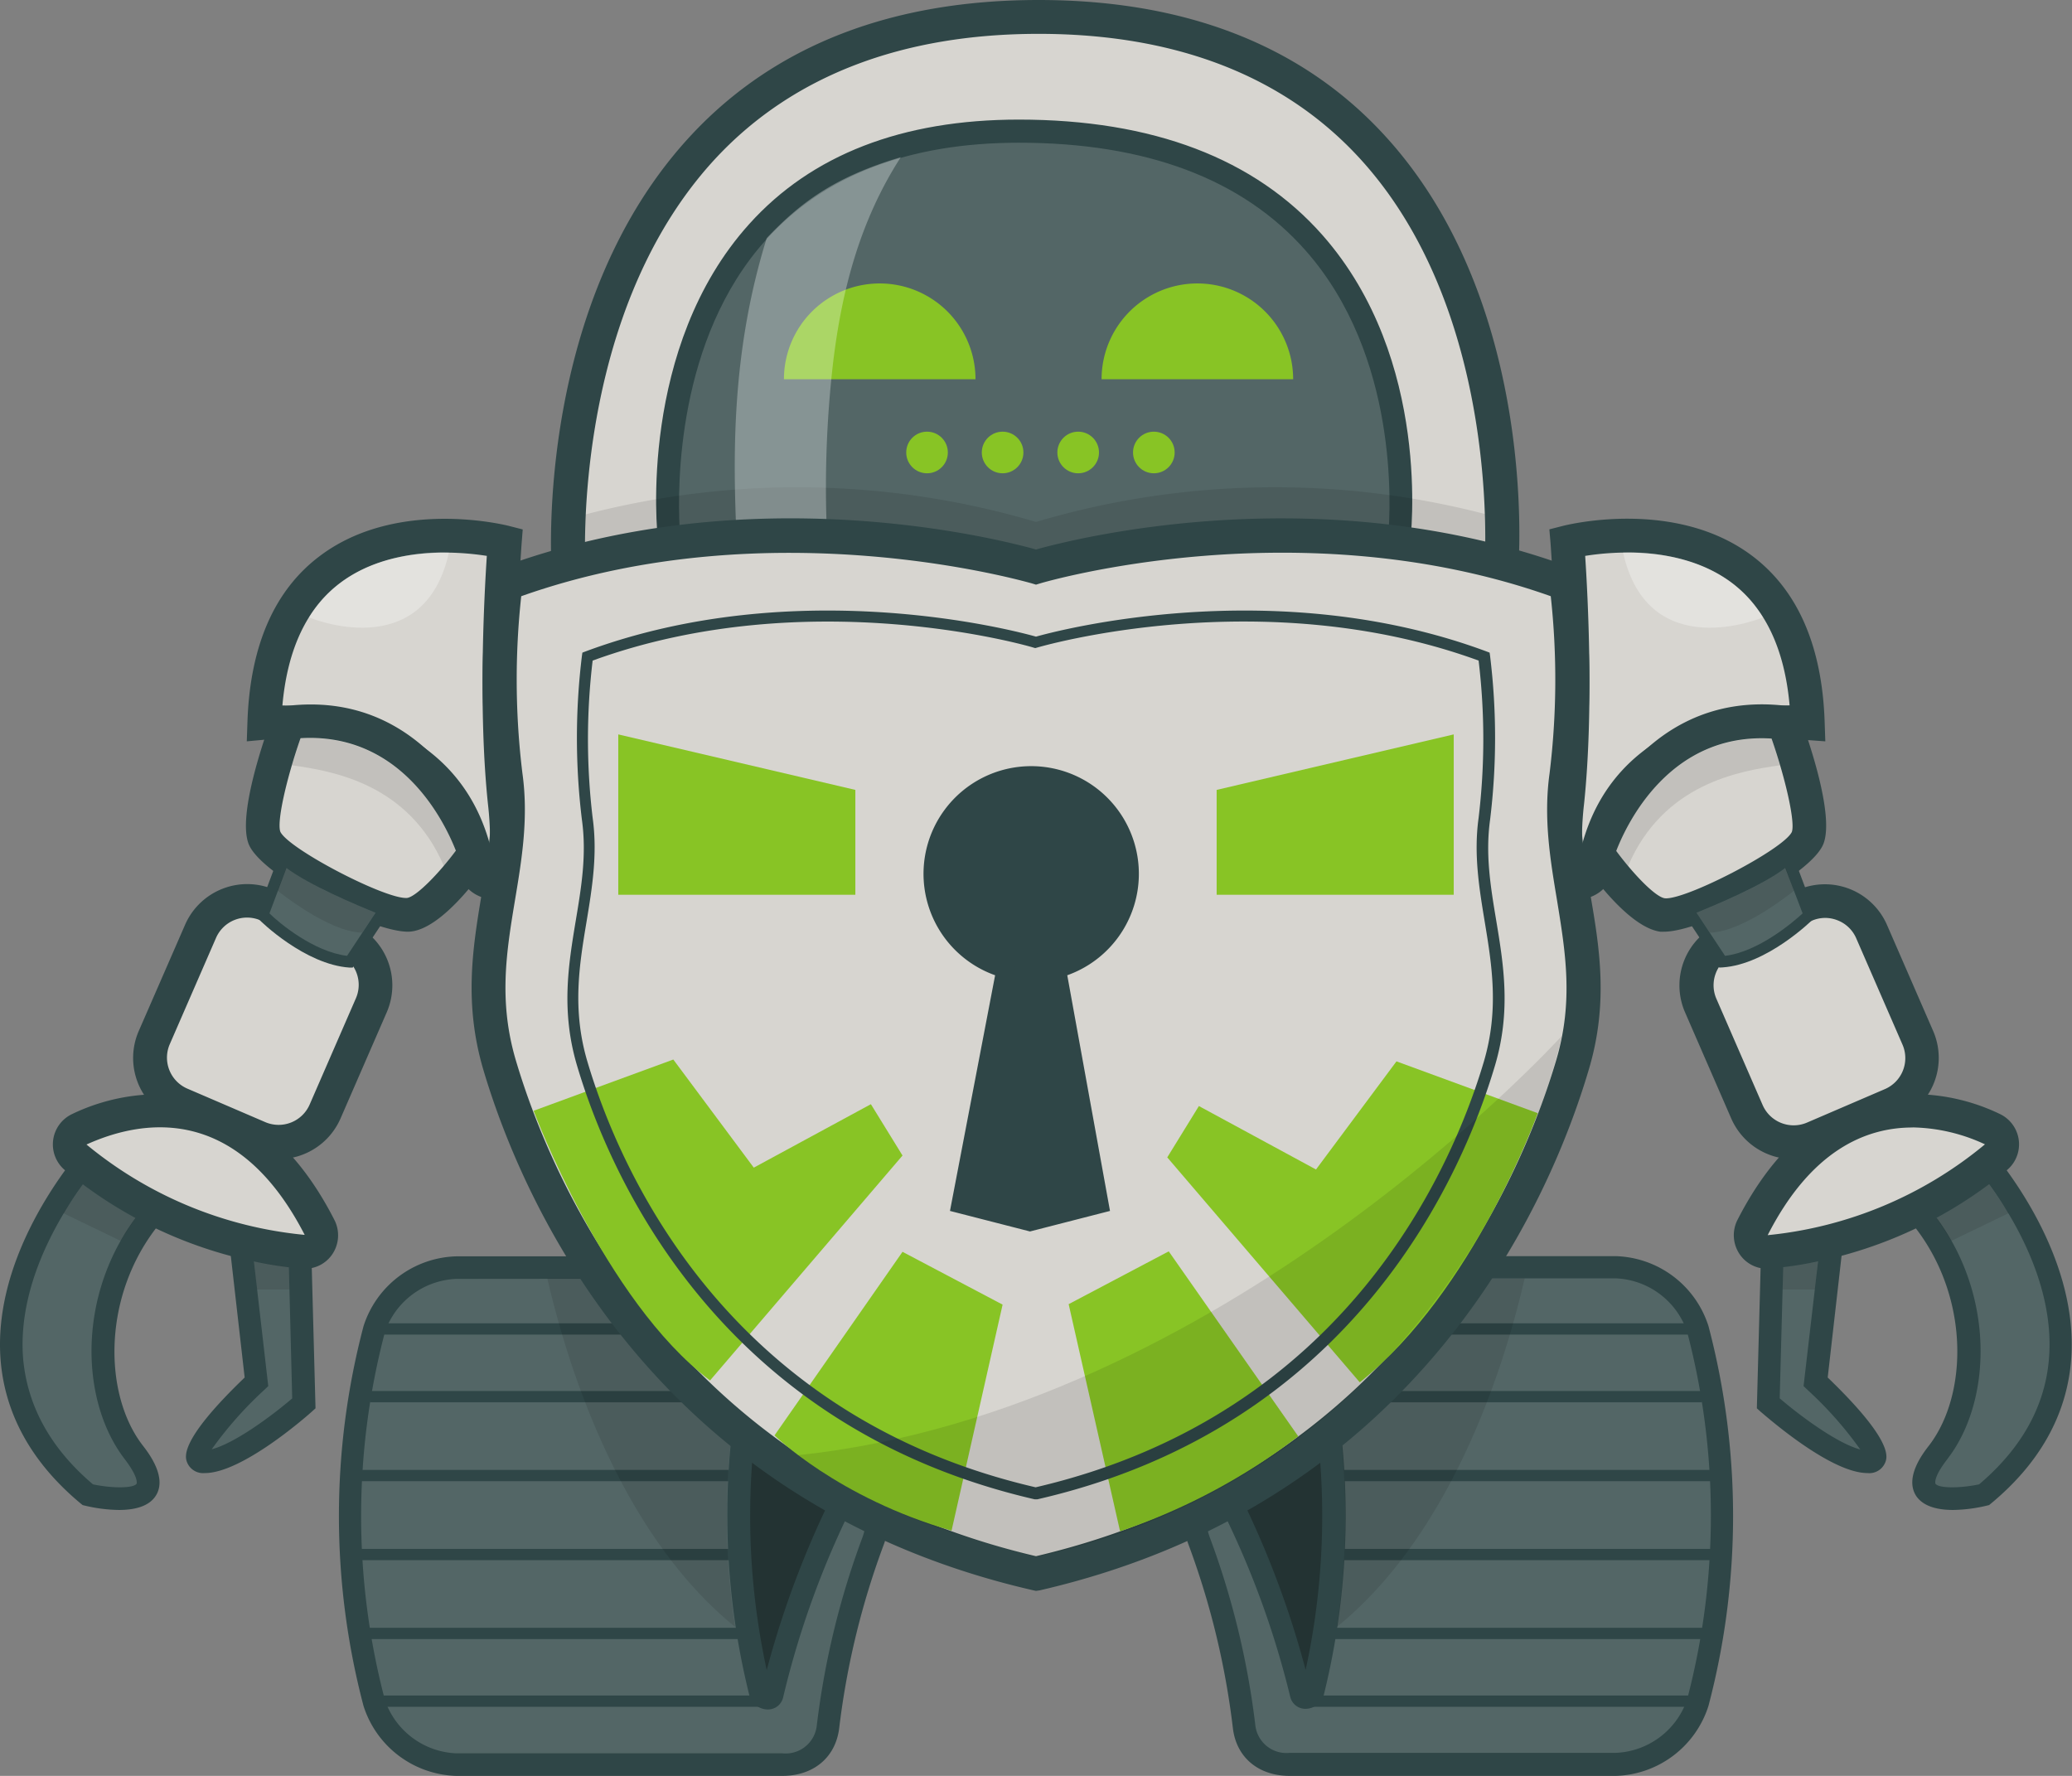 <svg xmlns="http://www.w3.org/2000/svg" viewBox="0 0 224 192"><rect x="0" y="0" width="224" height="192" fill="#808080" stroke="none"/><script xmlns=""/><defs><style type="text/css">.cls-1{fill:#d7d5d0}.cls-2{fill:#2f4647}.cls-3{fill:#536666}.cls-4{opacity:.1}.cls-5{opacity:.3}.cls-6{fill:#fff}.cls-7{fill:#88c425}.cls-8{fill:#233333}</style></defs><rect class="cls-1" x="18.33" y="98.72" width="20.13" height="23.47" rx="4.49" ry="4.49" transform="translate(46 -2.23) rotate(23.3)"/><path class="cls-2" d="M30.12,125.32a7.29,7.29,0,0,1-2.89-.6h0l-8.42-3.63a7.3,7.3,0,0,1-3.82-9.6L20,100a7.33,7.33,0,0,1,9.62-3.82L38,99.81a7.32,7.32,0,0,1,3.82,9.61l-5,11.49A7.33,7.33,0,0,1,30.12,125.32Zm-1.44-4a3.66,3.66,0,0,0,4.8-1.91l5-11.49a3.65,3.65,0,0,0-1.91-4.8l-8.42-3.62a3.66,3.66,0,0,0-4.8,1.91l-5,11.49a3.65,3.65,0,0,0,1.91,4.8Z"/><path class="cls-1" d="M54.57,58.62s-25.13-6.44-26,19.52c0,0,20.62-1.93,23.19,16.52,0,0,4.08,4.29,2.79-7.94S54.57,58.62,54.57,58.62Z"/><path class="cls-2" d="M53.2,97.22a4,4,0,0,1-2.75-1.3l-.4-.43L50,94.91C49,88,45.23,83.44,38.74,81.25a27.28,27.28,0,0,0-10-1.29l-2.06.19.07-2.07c.27-8.25,2.92-14.31,7.87-18,8.3-6.22,19.91-3.34,20.4-3.22l1.49.38-.12,1.54c0,.16-1.26,15.85,0,27.76.67,6.35.07,9.47-2,10.43A2.78,2.78,0,0,1,53.2,97.22ZM30.53,76.27c5.28.09,18.84,1.65,22.45,15.11a35,35,0,0,0-.23-4.47c-1.06-10.1-.41-22.41-.12-26.81-3.12-.49-10.5-1.1-15.82,2.9C33.17,65.73,31.07,70.19,30.53,76.27Z"/><path class="cls-1" d="M31.16,78.09s-3.6,9.74-2.57,12.48,12.93,8.71,15.68,8.32,7.05-6.64,7.05-6.64S46.43,76.28,31.16,78.09Z"/><path class="cls-2" d="M44.09,100.73c-4,0-15.92-6.06-17.22-9.51-1.18-3.14,1.67-11.32,2.57-13.76l.39-1,1.11-.13C47.53,74.3,53,91.55,53.07,91.72l.26.84-.5.73c-1.12,1.62-5,6.94-8.3,7.41A3.06,3.06,0,0,1,44.09,100.73ZM32.49,79.81c-1.57,4.52-2.58,9.08-2.18,10.12.9,1.87,11.43,7.35,13.71,7.15,1-.15,3.46-2.68,5.26-5.11C48.12,89,43.48,79.16,32.49,79.81Z"/><path class="cls-3" d="M30.69,92.8,28.4,98.91s4.8,4.75,9.42,5.07l3.7-5.59S32.8,95,30.69,92.8Z"/><path class="cls-2" d="M38.13,104.61l-.36,0c-4.79-.33-9.6-5-9.8-5.24l-.28-.28,2.78-7.4.67.71c2,2.1,10.51,5.41,10.59,5.44l.71.27Zm-9-5.86c1,1,4.78,4.16,8.39,4.59l3.08-4.66c-1.92-.77-7.23-3-9.63-4.84Z"/><path class="cls-3" d="M14.45,157c-5-6.53-4.67-19.11,3.37-27.14a47.82,47.82,0,0,1-8-4.94c-5.35,6.31-16.2,23.5-.35,36.68C9.49,161.6,19.87,164.06,14.45,157Z"/><path class="cls-2" d="M12.85,163.25a16.73,16.73,0,0,1-3.64-.46l-.28-.07-.22-.18C3.49,158.2.59,153,.08,147.21c-.93-10.66,6.53-20.36,8.83-23.08l.77-.91.93.75a47.35,47.35,0,0,0,7.77,4.81l1.47.77-1.17,1.17c-7.63,7.63-7.85,19.58-3.26,25.54h0c.67.86,2.69,3.5,1.41,5.47C16.06,162.92,14.44,163.25,12.85,163.25Zm-2.8-2.77c2.11.45,4.4.43,4.72-.07,0,0,.27-.62-1.29-2.66-5.07-6.59-5.18-18.92,2.36-27.55a47.05,47.05,0,0,1-5.8-3.58C7.36,130,1.75,138.21,2.51,147,3,152.08,5.49,156.61,10.05,160.48Z"/><path d="M6.84,131.16l6.21,3s1-1.61,1.63-2.47A44.68,44.68,0,0,1,9,128C8.5,128.7,6.84,131.16,6.84,131.16Z" class="cls-4"/><path class="cls-3" d="M32.37,133.92a50.85,50.85,0,0,1-6.54-1l1.91,16.45s-9.19,8.74-5.55,8.64,10.65-6.32,10.65-6.32Z"/><path class="cls-2" d="M22.13,159.26a1.86,1.86,0,0,1-1.88-1.1c-.24-.58-1-2.31,6.2-9.23l-2-17.56,1.69.39a49.23,49.23,0,0,0,6.36.94l1.09.09.52,19.47-.42.38c-.75.67-7.45,6.51-11.43,6.62Zm5.1-24.78L29,149.86l-.44.42a41,41,0,0,0-5.67,6.41c2.44-.64,6.32-3.47,8.7-5.5L31.18,135C30.2,134.93,28.74,134.75,27.23,134.48Z"/><path class="cls-1" d="M8.59,122.08c5.17-2.36,17.57-5.74,25.93,10.63a1.8,1.8,0,0,1-1.73,2.63A45.12,45.12,0,0,1,8.21,125.11,1.8,1.8,0,0,1,8.59,122.08Z"/><path class="cls-2" d="M32.95,137.17h-.3a46.88,46.88,0,0,1-25.6-10.63,3.63,3.63,0,0,1,.78-6.11,21.63,21.63,0,0,1,12.87-1.84c6.36,1.2,11.56,5.68,15.45,13.3a3.66,3.66,0,0,1-.21,3.69A3.56,3.56,0,0,1,32.95,137.17ZM8.59,122.08l.76,1.66a43.52,43.52,0,0,0,23.59,9.77C25.48,119,15,121.18,9.35,123.74h0Z"/><path d="M31.56,82.74c4.44.62,12.63,2,16.44,10.91L49.27,92S45.05,79.14,32.48,79.82C32.35,80.24,32.09,81,31.56,82.74Z" class="cls-4"/><path d="M39.15,100.83l1.42-2.15S33.73,96,30.95,93.82L30,96.29S35.51,100.78,39.15,100.83Z" class="cls-4"/><g class="cls-5"><path class="cls-6" d="M33.41,66.75s12.38,5.24,15.12-7C48.54,59.72,38,59,33.41,66.75Z"/></g><path d="M27.46,136.41l3.78.61.06,2.4H27.79S27.49,136.7,27.46,136.41Z" class="cls-4"/><rect class="cls-1" x="185.53" y="98.72" width="20.13" height="23.47" rx="4.49" ry="4.49" transform="translate(418.94 134.54) rotate(156.7)"/><path class="cls-2" d="M193.87,125.32a7.33,7.33,0,0,1-6.72-4.42l-5-11.49A7.31,7.31,0,0,1,186,99.81l8.42-3.62A7.32,7.32,0,0,1,204,100l5,11.49a7.31,7.31,0,0,1-3.82,9.6l-8.42,3.63A7.31,7.31,0,0,1,193.87,125.32Zm3.46-26.08a3.66,3.66,0,0,0-1.45.3l-8.42,3.63a3.65,3.65,0,0,0-1.91,4.8l5,11.49a3.66,3.66,0,0,0,4.8,1.91h0l8.42-3.62a3.65,3.65,0,0,0,1.91-4.8l-5-11.49a3.63,3.63,0,0,0-2-1.95A3.67,3.67,0,0,0,197.33,99.24Z"/><path class="cls-1" d="M169.43,58.62s25.13-6.44,26,19.52c0,0-20.62-1.93-23.19,16.52,0,0-4.08,4.29-2.79-7.94S169.43,58.62,169.43,58.62Z"/><path class="cls-2" d="M170.8,97.22a2.78,2.78,0,0,1-1.17-.26c-2.08-1-2.69-4.08-2-10.43,1.26-11.92,0-27.61,0-27.76l-.13-1.54,1.49-.38c.49-.12,12.1-3,20.4,3.22,4.95,3.71,7.6,9.77,7.87,18l.07,2.08L195.24,80a27.47,27.47,0,0,0-10,1.29C178.77,83.44,175,88,174,94.91l-.08.58-.4.43A4,4,0,0,1,170.8,97.22Zm.57-37.12c.29,4.39.94,16.71-.12,26.81a34.86,34.86,0,0,0-.23,4.47c3.61-13.47,17.18-15,22.45-15.12-.54-6.09-2.65-10.55-6.29-13.28C181.84,59,174.49,59.6,171.37,60.1Z"/><path class="cls-1" d="M192.84,78.09s3.6,9.74,2.57,12.48-12.93,8.71-15.68,8.32-7.05-6.64-7.05-6.64S177.58,76.28,192.84,78.09Z"/><path class="cls-2" d="M179.91,100.73a3,3,0,0,1-.43,0c-3.28-.47-7.18-5.79-8.3-7.41l-.5-.73.26-.84c.05-.18,5.56-17.42,22.13-15.44l1.11.13.39,1c.9,2.43,3.75,10.62,2.57,13.76C195.83,94.67,183.94,100.73,179.91,100.73ZM174.73,92c1.8,2.44,4.23,5,5.27,5.12,2.26.18,12.8-5.28,13.71-7.17.38-1-.62-5.58-2.19-10.1C180.57,79.17,175.88,89,174.73,92Z"/><path class="cls-3" d="M193.31,92.8l2.29,6.11s-4.8,4.75-9.42,5.07l-3.7-5.59S191.2,95,193.31,92.8Z"/><path class="cls-2" d="M185.87,104.61l-4.31-6.52.71-.27c.09,0,8.61-3.34,10.6-5.44l.67-.71,2.78,7.4-.28.28c-.2.2-5,4.91-9.8,5.24Zm-2.46-5.93,3.08,4.66c3.61-.43,7.35-3.63,8.39-4.59L193,93.84C190.64,95.69,185.33,97.9,183.41,98.68Z"/><path class="cls-3" d="M209.55,157c5-6.53,4.67-19.11-3.37-27.14a47.82,47.82,0,0,0,8-4.94c5.35,6.31,16.2,23.5.35,36.68C214.51,161.6,204.13,164.06,209.55,157Z"/><path class="cls-2" d="M211.15,163.25c-1.58,0-3.2-.33-4-1.52-1.28-2,.74-4.61,1.41-5.47h0c4.58-6,4.37-17.91-3.27-25.54l-1.17-1.17,1.47-.77a47.33,47.33,0,0,0,7.77-4.81l.93-.75.77.91c2.31,2.72,9.76,12.41,8.83,23.08-.51,5.83-3.41,11-8.63,15.33l-.22.18-.28.07A16.73,16.73,0,0,1,211.15,163.25Zm-.62-5.5c-1.57,2-1.3,2.66-1.29,2.66.32.5,2.61.52,4.72.07,4.56-3.87,7.1-8.4,7.54-13.48.77-8.79-4.85-17-7.53-20.39a46.8,46.8,0,0,1-5.8,3.58c7.54,8.63,7.43,21,2.36,27.55Z"/><path d="M217.16,131.16l-6.21,3s-1-1.61-1.63-2.47A44.68,44.68,0,0,0,215,128C215.5,128.7,217.16,131.16,217.16,131.16Z" class="cls-4"/><path class="cls-3" d="M191.63,133.92a50.85,50.85,0,0,0,6.54-1l-1.91,16.45s9.19,8.74,5.55,8.64-10.65-6.32-10.65-6.32Z"/><path class="cls-2" d="M201.87,159.26h-.09c-4-.11-10.68-6-11.43-6.62l-.42-.38.52-19.47,1.09-.09a49.19,49.19,0,0,0,6.36-.94l1.69-.39-2,17.56c7.17,6.91,6.45,8.65,6.2,9.23A1.86,1.86,0,0,1,201.87,159.26Zm-9.47-8.08c2.4,2.06,6.34,4.92,8.71,5.53a40.64,40.64,0,0,0-5.69-6.43l-.44-.42,1.79-15.38c-1.51.27-3,.45-3.94.55Z"/><path class="cls-1" d="M215.41,122.08c-5.17-2.36-17.57-5.74-25.93,10.63a1.8,1.8,0,0,0,1.73,2.63,45.12,45.12,0,0,0,24.58-10.23A1.8,1.8,0,0,0,215.41,122.08Z"/><path class="cls-2" d="M191.05,137.17a3.56,3.56,0,0,1-3-1.6,3.66,3.66,0,0,1-.21-3.69c3.9-7.62,9.1-12.1,15.45-13.3a21.63,21.63,0,0,1,12.87,1.84,3.63,3.63,0,0,1,.78,6.11,46.88,46.88,0,0,1-25.59,10.63Zm15.7-15.27c-5.12,0-11,2.54-15.65,11.64a43.46,43.46,0,0,0,23.49-9.82A19.25,19.25,0,0,0,206.76,121.89Z"/><path d="M192.44,82.74c-4.44.62-12.63,2-16.44,10.91L174.73,92s4.22-12.83,16.79-12.15C191.65,80.24,191.92,81,192.44,82.74Z" class="cls-4"/><path d="M184.85,100.83l-1.42-2.15s6.83-2.65,9.62-4.86l.9,2.47S188.5,100.78,184.85,100.83Z" class="cls-4"/><g class="cls-5"><path class="cls-6" d="M190.59,66.75s-12.38,5.24-15.12-7C175.46,59.72,186,59,190.59,66.75Z"/></g><path d="M196.54,136.41l-3.78.61-.06,2.4h3.51S196.51,136.7,196.54,136.41Z" class="cls-4"/><path class="cls-1" d="M61.46,61.48S57.55,1.83,112.29,1.83s50,59.66,50,59.66-36.77-6.09-50,1.41C112.29,62.9,80.82,54.21,61.46,61.48Z"/><path class="cls-2" d="M112.53,64.86l-.73-.2c-.31-.09-31.13-8.44-49.69-1.46l-2.31.87-.16-2.46c-.08-1.18-1.7-29.09,15.17-47.09C83.84,4.88,96.45,0,112.29,0s28.38,4.88,37.28,14.51c16.66,18,14.66,45.94,14.56,47.12l-.16,2-2-.33c-.36-.06-36.29-5.89-48.82,1.2ZM80.74,56.74a135.5,135.5,0,0,1,31.32,4.21c12.35-6.27,40.58-2.73,48.5-1.58.12-6.59-.56-28.21-13.69-42.39C138.68,8.14,127,3.66,112.29,3.66S85.79,8.15,77.48,17C64.44,30.93,63.25,51.91,63.24,59A61.71,61.71,0,0,1,80.74,56.74Z"/><path class="cls-3" d="M110.15,14.15c-42.55,0-37.81,44.11-37.81,44.11h0c18.58-.87,38.2,4.63,38.2,4.63,8.65-5,26.59-4.49,39.4-3.34l1.25-.81S157,14.15,110.15,14.15Z"/><path class="cls-2" d="M110.73,64.21l-.49-.14c-.2-.05-19.66-5.45-37.82-4.59h-.17l-1-.24-.11-.86C71,57.54,69,37.53,81,24.22c6.74-7.49,16.54-11.29,29.14-11.29,14.48,0,25.53,4.21,32.84,12.5,11.86,13.46,9.55,32.66,9.45,33.47l-.07.56-2.08,1.35-.42,0c-13.08-1.18-30.41-1.59-38.69,3.18ZM76.41,57c15.63,0,31.07,3.87,34,4.64,8.88-4.77,26.1-4.45,39.25-3.28l.41-.27c.28-3.19,1.14-19.61-8.92-31-6.82-7.74-17.25-11.66-31-11.66-11.88,0-21.07,3.53-27.32,10.48C73.14,36.63,73.24,52.64,73.47,57,74.45,57,75.43,57,76.41,57Z"/><path d="M160.53,55.57a90.7,90.7,0,0,0-48.53.86,90.86,90.86,0,0,0-48.71-.81c-.13,3.34-.07,5.58-.07,5.58,19.35-7.27,49.07,1.7,49.07,1.7,13.25-7.5,48.3-1.49,48.3-1.49S160.62,58.94,160.53,55.57Z" class="cls-4"/><path class="cls-7" d="M84.75,41a10.35,10.35,0,0,1,20.71,0"/><path class="cls-7" d="M119.09,41a10.35,10.35,0,0,1,20.71,0"/><circle class="cls-7" cx="100.22" cy="48.92" r="2.25"/><circle class="cls-7" cx="108.39" cy="48.92" r="2.25"/><path class="cls-8" d="M91.25,162.81l-7.81,20.43a76.37,76.37,0,0,1-3.18-31.7C81,145.13,91.25,162.81,91.25,162.81Z"/><path class="cls-3" d="M92.59,158.77a.67.67,0,0,1,0,.52,98.77,98.77,0,0,0-9.1,23.95c-.14.62-1.13.41-1.3-.28A79.23,79.23,0,0,1,82,145.34c.15-.6,1-.87,1.24-.41q1.23,2.07,2.57,4.16.52-2.71,1.22-5.39c1-3.71-1-6.65-4.72-6.65H49.3c-3.74,0-7.88,2.94-8.86,6.65a79.23,79.23,0,0,0,0,40.44c1,3.71,5.11,6.65,8.86,6.65H84.58a4.57,4.57,0,0,0,4.93-4.12,87.13,87.13,0,0,1,4.86-20A7.31,7.31,0,0,0,92.59,158.77Z"/><path class="cls-2" d="M84.58,192H49.3a10.85,10.85,0,0,1-10-7.56,80.57,80.57,0,0,1,0-41.06,10.85,10.85,0,0,1,10-7.55H82.36a6.08,6.08,0,0,1,5,2.23,6.72,6.72,0,0,1,.93,5.94c-.46,1.75-.87,3.53-1.2,5.31l-.57,3-1.65-2.57c-.64-1-1.26-2-1.87-3a78.37,78.37,0,0,0-.11,33.82,101.08,101.08,0,0,1,8.51-21.65L90,154.74l3.43,3.12a8.53,8.53,0,0,1,2.1,9.17,86,86,0,0,0-4.8,19.76C90.36,190,87.95,192,84.58,192ZM49.3,138.27A8.52,8.52,0,0,0,41.62,144a78.13,78.13,0,0,0,0,39.82,8.52,8.52,0,0,0,7.68,5.74H84.58a3.38,3.38,0,0,0,3.72-3,88.33,88.33,0,0,1,4.93-20.32,6.27,6.27,0,0,0-.29-5,96.71,96.71,0,0,0-8.29,22.33A1.68,1.68,0,0,1,83,184.82a2.09,2.09,0,0,1-2-1.57A80.77,80.77,0,0,1,80.85,145a2.09,2.09,0,0,1,1.71-1.55,1.72,1.72,0,0,1,1.77.81l1,1.58q.29-1.25.62-2.49a4.36,4.36,0,0,0-.5-3.83,3.66,3.66,0,0,0-3-1.28Zm33,44.69h0Zm9.21-24.25h0Zm-9.24-13.17h0Z"/><rect class="cls-2" x="39.99" y="143.07" width="40.28" height="1.22"/><rect class="cls-2" x="39.99" y="150.39" width="40.28" height="1.22"/><rect class="cls-2" x="37.55" y="158.92" width="42.72" height="1.22"/><rect class="cls-2" x="37.55" y="167.46" width="42.72" height="1.22"/><rect class="cls-2" x="38.77" y="175.99" width="42.72" height="1.22"/><rect class="cls-2" x="39.99" y="183.31" width="42.72" height="1.22"/><path d="M80.88,145a13.87,13.87,0,0,1-.61-5.7l-3.21-1.08H59.17c1.15,4.88,6.26,26.29,20.3,37.67A79.55,79.55,0,0,1,80.88,145Z" class="cls-4"/><path class="cls-8" d="M132.75,162.81l7.81,20.43a76.37,76.37,0,0,0,3.18-31.7C143,145.13,132.75,162.81,132.75,162.81Z"/><path class="cls-3" d="M131.41,158.77a.67.67,0,0,0,0,.52,98.77,98.77,0,0,1,9.1,23.95c.14.62,1.13.41,1.3-.28a79.23,79.23,0,0,0,.11-37.63c-.15-.6-1-.87-1.24-.41q-1.23,2.07-2.57,4.16-.52-2.71-1.22-5.39c-1-3.71,1-6.65,4.72-6.65H174.7c3.74,0,7.88,2.94,8.86,6.65a79.23,79.23,0,0,1,0,40.44c-1,3.71-5.11,6.65-8.86,6.65H139.42a4.57,4.57,0,0,1-4.93-4.12,87.13,87.13,0,0,0-4.86-20A7.31,7.31,0,0,1,131.41,158.77Z"/><path class="cls-2" d="M174.7,192H139.42c-3.37,0-5.78-2-6.14-5.2A86,86,0,0,0,128.49,167a8.53,8.53,0,0,1,2.1-9.17l3.43-3.12-1.38,4.18a101.15,101.15,0,0,1,8.51,21.65,78.37,78.37,0,0,0-.11-33.82c-.61,1-1.23,2-1.87,3l-1.65,2.57-.57-3c-.34-1.77-.74-3.56-1.2-5.31a6.72,6.72,0,0,1,.93-5.94,6.08,6.08,0,0,1,5-2.23H174.7a10.85,10.85,0,0,1,10,7.56,80.57,80.57,0,0,1,0,41.06A10.85,10.85,0,0,1,174.7,192Zm-43.63-30.81a6.28,6.28,0,0,0-.29,5,88.32,88.32,0,0,1,4.93,20.32,3.38,3.38,0,0,0,3.72,3H174.7a8.52,8.52,0,0,0,7.68-5.74,78.13,78.13,0,0,0,0-39.82,8.52,8.52,0,0,0-7.68-5.74H141.64a3.66,3.66,0,0,0-3,1.28,4.37,4.37,0,0,0-.5,3.83c.22.82.42,1.66.62,2.49l1-1.58a1.72,1.72,0,0,1,1.77-.81,2.09,2.09,0,0,1,1.71,1.55,80.76,80.76,0,0,1-.11,38.21,2.08,2.08,0,0,1-2,1.57h0a1.68,1.68,0,0,1-1.65-1.32A96.72,96.72,0,0,0,131.07,161.19ZM141.74,183h0Zm0-37.42h0Z"/><rect class="cls-2" x="143.73" y="143.07" width="40.28" height="1.22"/><rect class="cls-2" x="143.73" y="150.39" width="40.28" height="1.22"/><rect class="cls-2" x="143.73" y="158.92" width="42.72" height="1.22"/><rect class="cls-2" x="143.73" y="167.46" width="42.72" height="1.22"/><rect class="cls-2" x="142.51" y="175.99" width="42.72" height="1.22"/><rect class="cls-2" x="141.29" y="183.31" width="42.72" height="1.22"/><path d="M143.12,145a13.87,13.87,0,0,0,.61-5.7l3.21-1.08h17.89c-1.15,4.88-6.26,26.29-20.3,37.67A79.55,79.55,0,0,0,143.12,145Z" class="cls-4"/><circle class="cls-7" cx="116.56" cy="48.92" r="2.25"/><g class="cls-5"><path class="cls-6" d="M90.08,39.08C91,31.54,92.9,23.94,97.38,17c-7.37,2.18-11,5.08-14.49,8.74C79,38.23,79.26,49.65,79.63,58.22c3.37.11,6.69.37,9.83.73A117.3,117.3,0,0,1,90.08,39.08Z"/></g><circle class="cls-7" cx="124.74" cy="48.92" r="2.25"/><path class="cls-1" d="M169.34,83.87a84.48,84.48,0,0,0,0-20.75C140.91,52.57,112,61.3,112,61.3s-28.91-8.74-57.33,1.82a84.48,84.48,0,0,0,0,20.75c1.46,10.56-4.21,19.29-.65,31.3s16.93,45.5,58,55c41-9.46,54.42-43,58-55S167.88,94.43,169.34,83.87Zm-56,20.27,4.59,25.43-6.52,1.68-6.52-1.68,4.88-25.45a9.82,9.82,0,1,1,3.58,0Z"/><path class="cls-2" d="M112,172l-.41-.09c-41.32-9.53-55.25-42.49-59.33-56.23-2.14-7.23-1.15-13.24-.18-19.06.7-4.23,1.36-8.23.77-12.52a85.52,85.52,0,0,1,0-21.26L53,61.79l1-.38c26.9-10,53.76-3.19,58-2,4.21-1.18,31.07-8,58,2l1,.38.15,1.08a85.52,85.52,0,0,1,0,21.26c-.59,4.28.07,8.28.77,12.52,1,5.81,2,11.83-.18,19.06-4.07,13.73-18,46.7-59.33,56.23ZM56.35,64.46a83.19,83.19,0,0,0,.13,19.16c.67,4.83-.07,9.3-.79,13.61-.94,5.66-1.82,11,.08,17.42,3.88,13.07,17.1,44.39,56.23,53.6,39.12-9.22,52.35-40.53,56.23-53.6,1.91-6.42,1-11.76.08-17.42-.72-4.32-1.46-8.78-.79-13.61a83.19,83.19,0,0,0,.13-19.16c-27.2-9.64-54.84-1.49-55.12-1.41l-.53.16-.53-.16C111.19,63,83.5,54.84,56.35,64.46Zm55,68.68-8.65-2.22,4.88-25.48a11.64,11.64,0,1,1,7.8,0L120,130.92Zm-4.4-4.91,4.4,1.13,4.42-1.14-4.28-23.72Zm4.6-41.71a8,8,0,0,0-1.5,15.81l1.46.28,1.46-.26a8,8,0,0,0-1.42-15.82Z"/><path class="cls-7" d="M76.76,149.25l20.81-24.32-3.42-5.55-12.66,6.86-8.7-11.69-15.1,5.54S65.33,140.61,76.76,149.25Z"/><path class="cls-7" d="M102.87,165.49l5.52-24.44-10.82-5.71L83.73,155.19S90.59,161.95,102.87,165.49Z"/><path class="cls-7" d="M147,149.45l-20.81-24.32,3.42-5.55,12.66,6.86,8.7-11.69,15.27,5.6S159.37,139.59,147,149.45Z"/><path class="cls-7" d="M121.09,165.56,115.53,141l10.82-5.71,14,20A67.18,67.18,0,0,1,121.09,165.56Z"/><path class="cls-2" d="M112,162.1l-.14,0c-34.46-7.95-46.09-35.45-49.48-46.9-1.75-5.91-.93-10.88-.13-15.7.61-3.65,1.18-7.1.66-10.87a72.79,72.79,0,0,1,0-17.71l.05-.36.34-.13c22.88-8.5,46.43-2.24,48.7-1.6,2.27-.64,25.82-6.9,48.7,1.6l.34.13.05.36a72.79,72.79,0,0,1,0,17.71h0c-.52,3.76.05,7.21.66,10.87.8,4.81,1.62,9.79-.13,15.7-3.4,11.46-15,39-49.48,46.9ZM64.07,71.42a71.58,71.58,0,0,0,0,17c.55,3.95-.07,7.65-.66,11.23-.78,4.68-1.58,9.51.1,15.15,3.33,11.23,14.72,38.19,48.45,46,33.73-7.84,45.12-34.79,48.45-46,1.67-5.64.87-10.47.1-15.15-.59-3.58-1.21-7.29-.66-11.23h0a71.43,71.43,0,0,0,0-17c-23.46-8.56-47.51-1.47-47.75-1.4l-.18.05-.18-.05C111.58,69.95,87.52,62.87,64.07,71.42Z"/><ellipse class="cls-2" cx="112.2" cy="94.38" rx="9.61" ry="9.6"/><polygon class="cls-2" points="110.95 98.36 104.87 129.66 118.54 129.66 110.95 98.36"/><polygon class="cls-7" points="131.53 85.4 157.16 79.4 157.16 96.74 131.53 96.74 131.53 85.4"/><polygon class="cls-7" points="92.47 85.4 66.84 79.4 66.84 96.74 92.47 96.74 92.47 85.4"/><path d="M168.85,112c-.52.53-36.93,40.55-82.6,45.33,7.35,5.42,14.79,8.12,25.74,11C152.67,159.38,166.29,123.67,168.85,112Z" class="cls-4"/></svg>